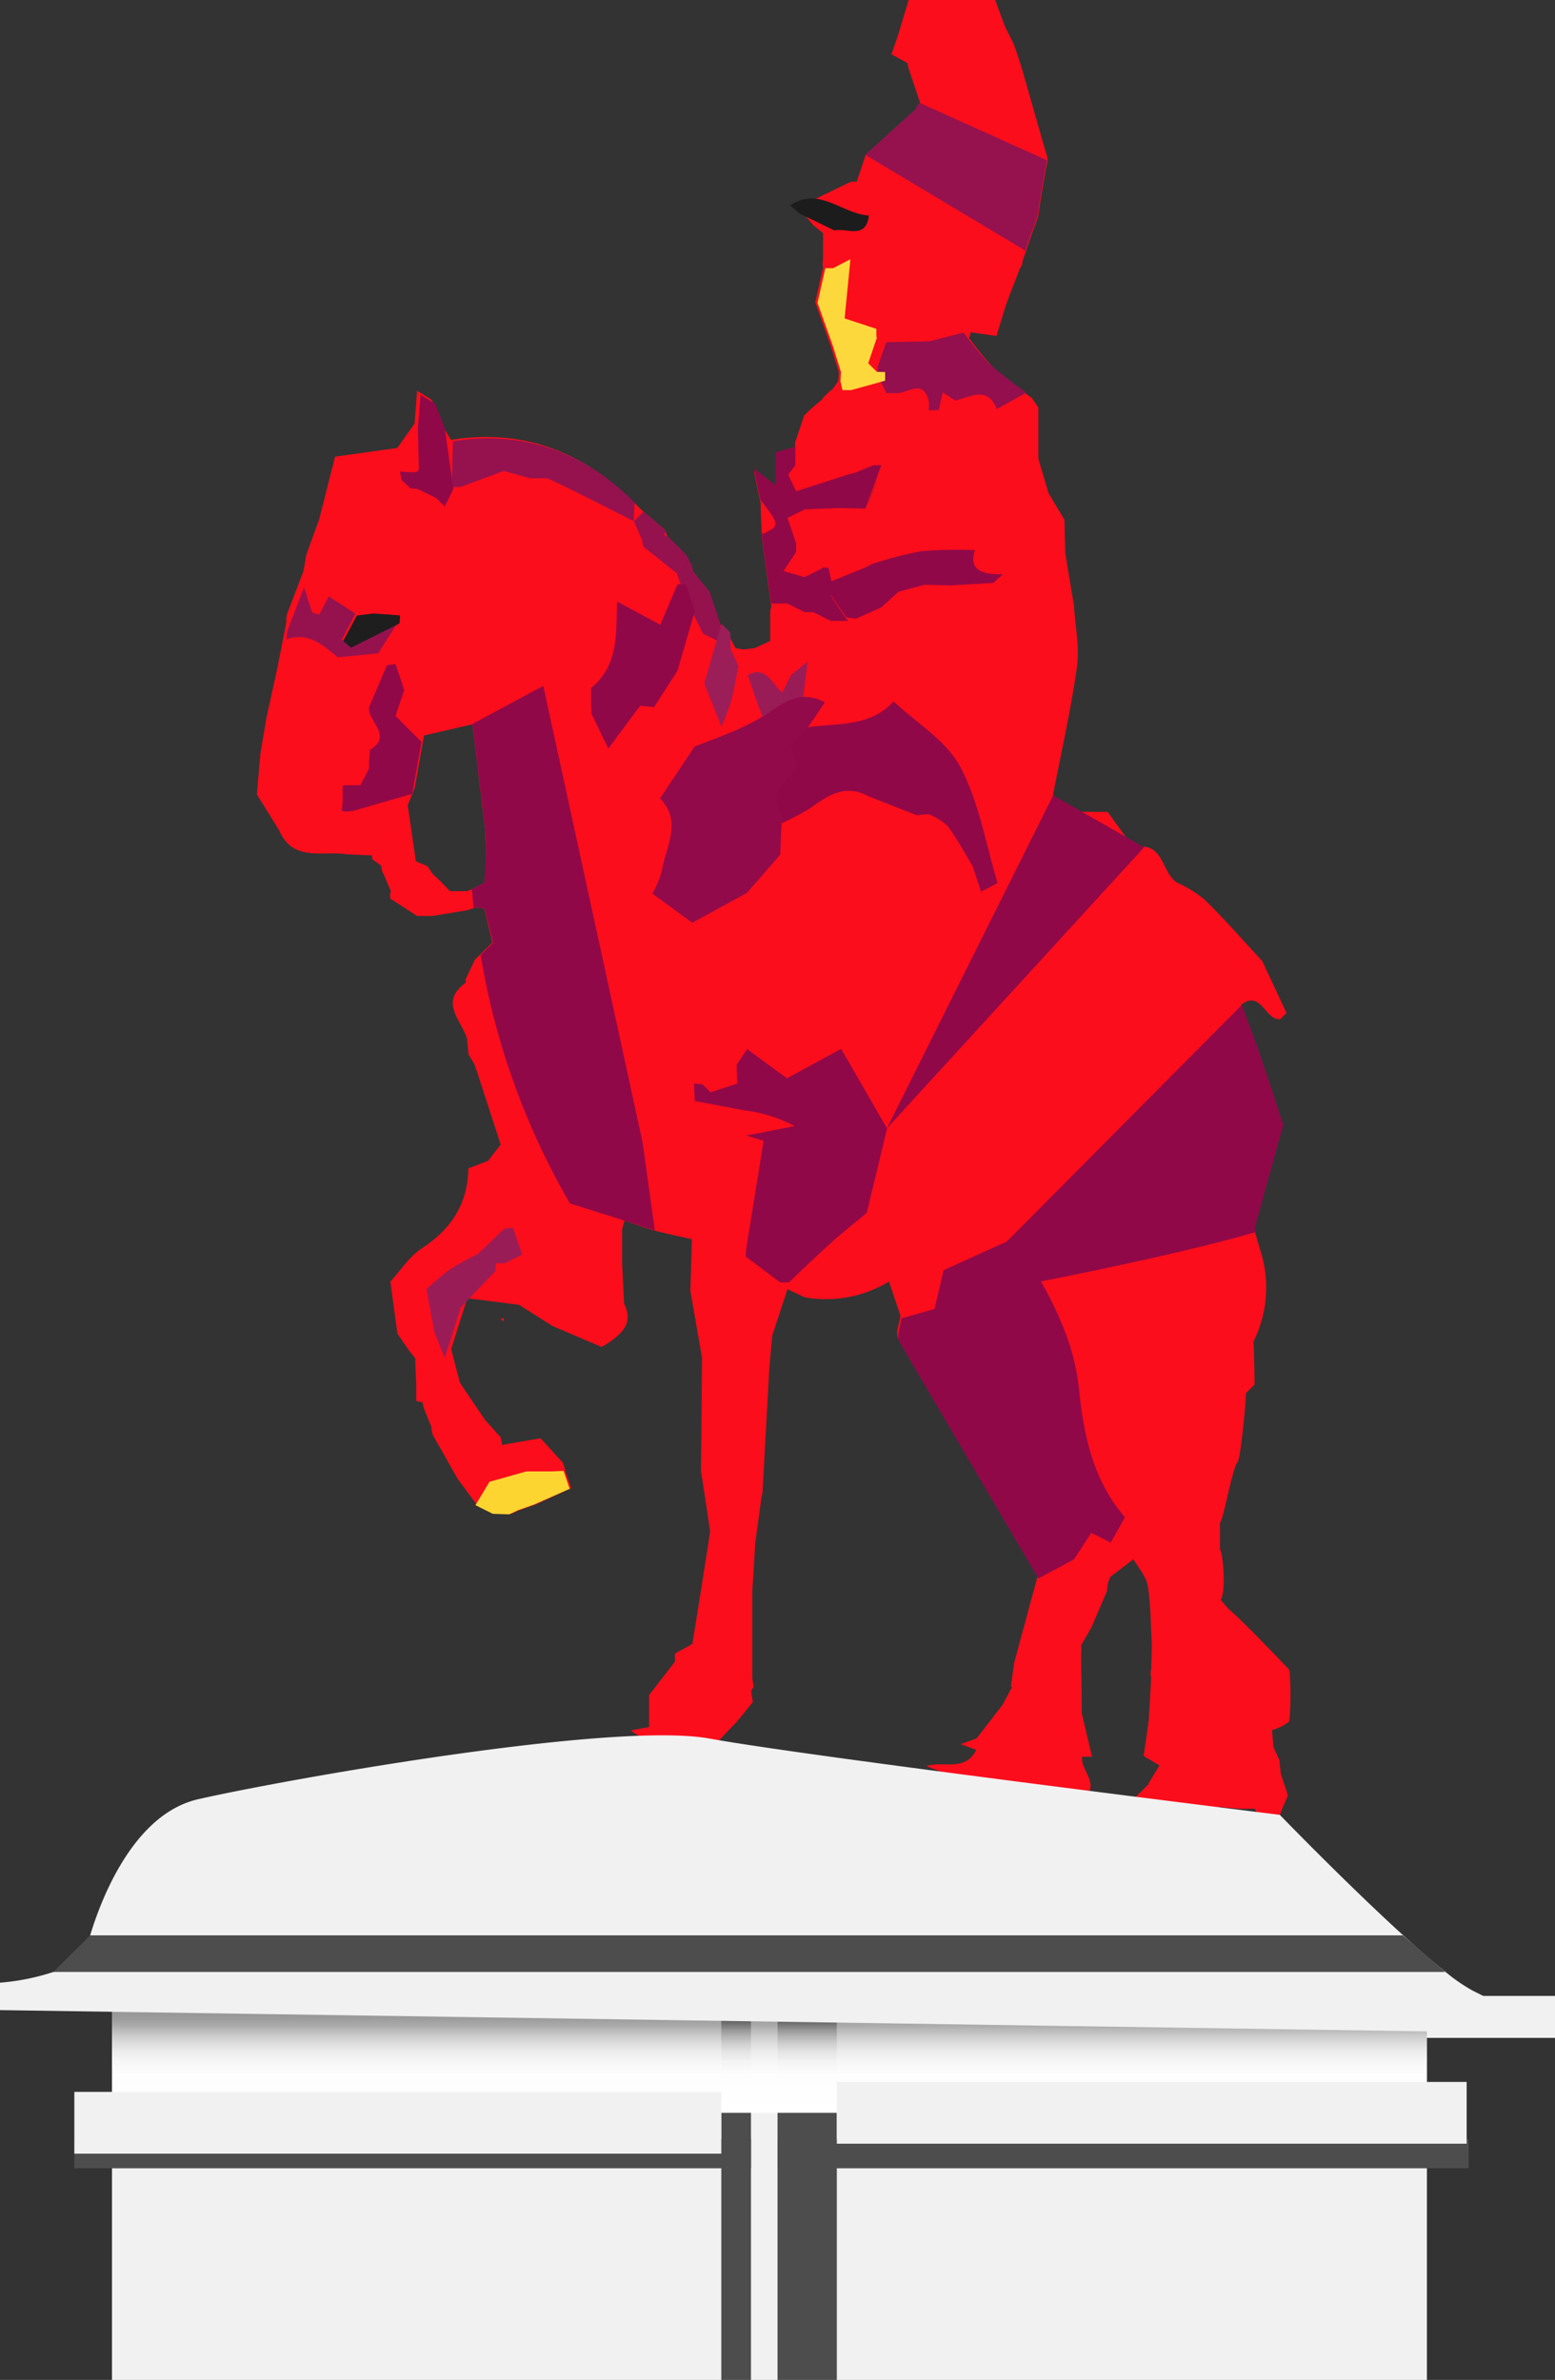 <svg xmlns="http://www.w3.org/2000/svg" xmlns:xlink="http://www.w3.org/1999/xlink" viewBox="0 0 179.69 275.06"><rect x="0" y="0" width="179.69" height="275.06" fill="#333333" stroke="none"/><defs><style>.cls-1{isolation:isolate;}.cls-2{fill:#fb5d60;}.cls-3{fill:#fb0d1b;}.cls-4{fill:#95124f;}.cls-5{fill:#1e1e1e;}.cls-6{fill:#910848;}.cls-7{fill:#9a1c57;}.cls-8{fill:#9b1e58;}.cls-9{fill:#1c1c1c;}.cls-10{fill:#940f4d;}.cls-11{fill:#fdd531;}.cls-12{fill:#920a4a;}.cls-13{fill:#fdd83d;}.cls-14{fill:#f1f1f1;}.cls-15{fill:#4d4d4d;}.cls-16{mix-blend-mode:multiply;fill:url(#linear-gradient);}</style><linearGradient id="linear-gradient" x1="88.91" y1="244.19" x2="88.91" y2="232.45" gradientUnits="userSpaceOnUse"><stop offset="0" stop-color="#fff"/><stop offset="0.37" stop-color="#fdfdfd"/><stop offset="0.5" stop-color="#f7f7f7" stop-opacity="0.98"/><stop offset="0.6" stop-color="#ececec" stop-opacity="0.95"/><stop offset="0.68" stop-color="#dcdcdc" stop-opacity="0.91"/><stop offset="0.75" stop-color="#c7c7c7" stop-opacity="0.85"/><stop offset="0.81" stop-color="#adadad" stop-opacity="0.79"/><stop offset="0.86" stop-color="#8f8f8f" stop-opacity="0.71"/><stop offset="0.91" stop-color="#6b6b6b" stop-opacity="0.61"/><stop offset="0.96" stop-color="#444" stop-opacity="0.51"/><stop offset="1" stop-color="#1a1a1a" stop-opacity="0.4"/></linearGradient></defs><title>The Praça do Comércio</title><g class="cls-1"><g id="Layer_1" data-name="Layer 1"><path class="cls-2" d="M176.7,115.5l.88,1.15Z"/><polygon class="cls-3" points="58.24 152.34 57.82 152.47 58.18 152.7 58.24 152.34"/><path class="cls-3" d="M133.2,207.05a7.78,7.78,0,0,0-.4-.91l-1.8,1.78,2,0A4.52,4.52,0,0,1,133.2,207.05Z"/><path class="cls-3" d="M149,193s-5.69-6-7-7l-.93-1.07c.65-1.3.22-5.56-.1-5.88l0-3.08c.34,0,1.37-6,2-6.95.34,0,1-6.7,1-8l1-1c0-1.67-.07-3.34-.11-5a13.94,13.94,0,0,0,.93-10c-.26-.88-.52-1.75-.77-2.63-.05-.16-.09-.33-.14-.49l3.3-11.9c-.87-2.62-1.71-5.25-2.6-7.86-.7-2-1.46-4-2.18-6h0c2.37-1.81,2.77,1.84,4.56,1.65a7.81,7.81,0,0,1,.71-.7c-.93-2-1.87-4-2.8-6-2.22-2.4-4.37-4.87-6.71-7.15A14.41,14.41,0,0,0,136,102c-1.81-1.14-1.51-4.92-5-4l-3-4.17-4,0-2.32-1.94c.95-4.94,2.08-9.85,2.77-14.82.32-2.32-.21-4.75-.35-7.14q-.51-3-1-6L123,60.07,121.17,57c-.39-1.32-.79-2.64-1.18-4,0-.67,0-1.34,0-2l0-1,0-2.9-.77-1.12a50.92,50.92,0,0,1-4.26-3.3,36.51,36.51,0,0,1-3-3.64,1.58,1.58,0,0,0,.19-.64l3,.43,1.1-3.62,1.62-4.22a1.12,1.12,0,0,0,.28-.76v0c.13-.39.26-.78.4-1.17.2-.62.42-1.24.63-1.86s.53-1.44.79-2.17c.09-.64.19-1.29.28-1.94.23-1.36.47-2.72.7-4.07a1.2,1.2,0,0,0,.11-.4,1.08,1.08,0,0,0-.05-.47c-.29-1-.59-2.07-.89-3.11l-2-7c-.31-1-.63-2-1-3l-1-2L115,0H105l-1.17,3.89c-.25.75-.51,1.49-.81,2.39l1.84,1a4.67,4.67,0,0,0,.2.82c.42,1.27.85,2.53,1.27,3.8a2,2,0,0,0-.53.76L100,17.9,100,18h0l-1,3a1.69,1.69,0,0,0-.89.11l-5.87,2.84L93.95,26l1.16.95c0,1,0,2,0,3.06a1.8,1.8,0,0,0,0,.92l-.9,4Q95.11,37.5,96,40l.93,3c0,.35-.05.71-.08,1.07l-.78,1.1,0-.14L95,46.08l.11,0L94,47l-1.07,1-1,3-.05.1c0,.3,0,.6.05.9l-2.26.62v3.86l-2.54-2c.25,1.22.51,2.44.77,3.66,0,1.33.09,2.66.14,4,.36,2.68.73,5.35,1.09,8A2.14,2.14,0,0,0,89,71L89,73.15c0,.31,0,.62,0,.92l-.08.08.05-.06-1.75.82h-.07l-1.22.16L85,74.92,84,73l-1-1c-.42-1.27-.85-2.54-1.28-3.82L80.07,66a3.4,3.4,0,0,0-.26-.86l-.72-1.2-2-2a3.38,3.38,0,0,0-.3-.74l-2.68-2.28-1-1c-5.86-5.79-12.79-8.39-21-7.08L51,49c-.36-.93-.72-1.85-1.09-2.77l-1.71-1.07-.3,3.81-2,2.81-7.18,1L36.89,60,35.4,64.11,35.07,66l0,0q-.94,2.49-1.91,5a4.3,4.3,0,0,0-.08.95l-1,5.12L30.78,83l-.69,4.13c-.14,1.57-.27,3.15-.41,4.69.9,1.43,1.73,2.78,2.57,4.13,1.61,3.76,5.07,2.32,7.85,2.79l2.87.12.05.45,1.07.77a1.34,1.34,0,0,0,.18.83l.75-.73h0l-.75.72.9,2.11a1.54,1.54,0,0,0-.06.85l3.08,2,1.8,0L54,105.2l.71-.24.26-.08,1,.12.93,3.94-1.44,1.4-.57.56-1.08,2.26,0,.43c-3.1,2.23-.49,4.32.16,6.46.06.6.11,1.19.16,1.79l.68,1.14c.11.33.23.66.35,1l2.7,8.31c-.48.62-1,1.24-1.45,1.87l-2.29.88c-.07,4.08-1.95,7-5.38,9.24-1.43.93-2.43,2.54-3.63,3.84l.81,6L47.2,156l.79,1c0,1,.07,1.94.11,2.91,0,.68,0,1.35,0,2l.75.19a2.81,2.81,0,0,0,.19.81l.81,2a3.1,3.1,0,0,0,.2,1l2.83,5,2.17,2.94,2,1L59,175l1.05-.47,1.88-.66L66,172c-.23-.69-.47-1.38-.7-2.07A3.67,3.67,0,0,0,65,169l-2.54-2.77L58,167a3.86,3.86,0,0,0-.16-.9l-1.8-2-2.89-4.28c-.34-1.31-.69-2.61-1-3.92.62-2,1.23-3.91,1.85-5.86l6,.77,3.84,2.44,5.69,2.43c2.72-1.6,3.61-2.95,2.59-5L71.89,146c0-1.31,0-2.62,0-3.93.1-.32.18-.63.28-1,0,0,0,0,0,0l1.45.5c.67.23,1.34.46,2,.65,1.43.38,2.89.67,4.33,1-.06,2-.11,4-.17,6q.66,3.82,1.34,7.66Q81.08,163.43,81,170q.54,3.48,1.06,7-1,6.51-2.05,13l-2,1.1a7.22,7.22,0,0,0,0,.93l-3,3.87v3.7L72.9,200c2.84,2.2,6,1.43,9.12,1a9.12,9.12,0,0,0,.93.29l2.11-2.21c.65-.78,1.29-1.57,1.94-2.36l-.18-1.08,0-.26.27-.41c-.05-.34-.1-.68-.16-1V191c0-2.35,0-4.71,0-7.06.12-1.89.24-3.77.35-5.66L88,173a2.76,2.76,0,0,0,.13-.86l.78-14.19.33-3.6L91,149l2,.94a14.11,14.11,0,0,0,9.73-1.82l1.32,3.93c-.1.91-.61,2.06-.24,2.7l16.11,27.38q-1.38,5.05-2.74,10.11l-.36,2.66a.92.92,0,0,1,.13.08c-.37.69-.73,1.38-1.1,2.06l-3,3.88-1.83.66,1.79.66c-1.28,2.6-3.85,1.23-5.76,1.88L112,206l2-.12,1.91,0,2,.09.37.15h.39L123,207l1,1.12.46-.09h.47c2.52-1.63-.13-3.37.12-5l1.14,0L125,198h0c0-2.32-.05-4.64-.07-7a2.69,2.69,0,0,0,0-.85c.4-.69.8-1.37,1.19-2.06l1.79-4.17.15-1.11a.91.91,0,0,0,.2-.53l2.72-2.07c.57,1,1.47,2,1.65,3.07.09.55.16,1.11.21,1.67.15,1.67.16,3.37.26,5,0,1-.05,2-.07,2.93a2,2,0,0,0,0,1c-.1,1.66-.19,3.31-.29,5-.19,1.36-.39,2.72-.58,4.07l1.83,1.09-1.28,2.08a8.1,8.1,0,0,1,.4.91,4.69,4.69,0,0,0-.24.89H131a3.37,3.37,0,0,0-.16,1L132,209l1,0,4,0,3-.08c0,.35,0,.71,0,1.06.26-.27.53-.53.8-.8l.23-.39a2.3,2.3,0,0,0,.9.14l1.2.12H145c.3.53.59,1.06.88,1.59L147,210c.3-.05.59-.11.88-.18l.38-1,.57-1.3L148,205l-.15-1.55c-.23-.52-.47-1-.7-1.57-.05-.64-.11-1.29-.16-1.93a5.33,5.33,0,0,0,2-1A33.63,33.63,0,0,0,149,193ZM56.16,99,56,102l-1.46.77L54,103,52,103l-1-1.05L50,101l-.61-.89-1.33-.58q-.48-3.24-.94-6.48l.81-2L49,85l5.59-1.29c.56,4.54,1,8.39,1.49,12.23,0,.7.05,1.4.07,2.1ZM100,59h0l1.38-3.71C101,56.5,100.5,57.74,100,59ZM130,108.12h0l-2.09-2Zm8.13,76.77h0l0,0Z"/><path class="cls-4" d="M33.13,73.89a4.76,4.76,0,0,1,.09-1l1.91-5,.95,2.89.8.27L38,68.92l3.07,2-1.57,3,.9.77,5.6-2.8-2.29,3.62-4.67.46C37.33,74.57,35.65,73,33.13,73.89Z"/><path class="cls-5" d="M41.24,71.14l1.9-.24,3.08.22a6,6,0,0,1-.06.94l-5.6,2.8-.9-.77Z"/><path class="cls-6" d="M42.65,81.73l2.06-4.84q.48-.09,1-.14l1,3-1,3h0l3,3-1.08,6-6.92,2-.76.06-.46-.1.1-1,0-1.88.31-.08.81,0,.94,0,1-1.93q0-.49,0-1l.11-1.16C45.47,85,42.44,83.38,42.65,81.73Z"/><path class="cls-4" d="M52.34,51c8.24-1.31,15.17,1.29,21,7.08l-.12,2.14h0l-3.95-2-4-2-2-.94-2,0-3.06-.85-5,1.86-1,0h0Z"/><path class="cls-4" d="M79.33,64.18,80,65.39a1,1,0,0,0,.25.86L82,68.38l1.3,3.89-.06-.1v2.06l0,0-2-1-2-4-1-2.9Z"/><path class="cls-4" d="M79.33,64.18,78.25,66.3l-3.91-3.13q-.07-.42-.17-.84l-.92-2.07h0l1.11-1.13L77,61.41l-.26.39.57.35Z"/><path class="cls-6" d="M50.3,46.68l1.09,2.77,1,7.05h0l-1,2.05-1-1L48.22,56.5q-.4,0-.79-.07l-1-.92-.23-1,.18,0c2.08.16,2.08.16,2-1l-.09-4.06.31-3.82Z"/><path class="cls-6" d="M78.29,67.53l1,0,1,3.08-2,6.91-2.71,4.21-1.61-.16-3.68,4.95-1.93-4v0q0-.49-.06-1v-2h0c3.23-2.65,2.9-6.39,3-10l5,2.68Z"/><path class="cls-7" d="M89.36,86c-.58-1.48-1.18-2.94-1.73-4.43-.44-1.17-.82-2.37-1.22-3.55,2.24-1.18,2.75,1.13,4,2l1-2,1.92-1.57-.82,6.59-3.11,3Z"/><path class="cls-8" d="M85.33,77c-.26,1.28-.46,2.58-.8,3.84C84.23,82,83.77,83,83.38,84h0l-2-5,2-6.91,1,1,0,0L84.43,75Z"/><path class="cls-9" d="M91.3,23.74c3.38-2.27,6,1,9.11,1.17-.36,2.84-2.56,1.39-4,1.72l-4-1.94Z"/><path class="cls-6" d="M100.16,140.18c-1.39,1.16-2.82,2.29-4.17,3.5-1.64,1.48-3.22,3-4.83,4.54l-1,0-4-3,.08-1,2-12.37-2-.61,5.59-1.09A16.58,16.58,0,0,0,86,128.33l-5.72-1.08-.08-2,0,0q.5,0,1,.09l.92.9,3.06-1-.06-2.18,1.21-1.81,4.61,3.37,6.26-3.4,5.31,9.21Z"/><path class="cls-6" d="M93.31,84.06c3.46-.52,7.24,0,9.95-3,2.64,2.48,6.09,4.53,7.7,7.56,2.18,4.08,2.95,8.92,4.32,13.44l-1.92,1-1-3.06-.06-.07c-.93-1.51-1.76-3.09-2.82-4.49a7.29,7.29,0,0,0-2.18-1.35l-1.38.13L100.3,92c-2.6-1.38-4.54-.14-6.62,1.38a30.93,30.93,0,0,1-5.07,2.48l-.21-1.76.82-6.59-1.92,1.57h-1l-.77-4.21.81-.91a34.29,34.29,0,0,0,3.83.49A19.57,19.57,0,0,0,93.31,84.06Z"/><path class="cls-6" d="M87.87,57.77l-.77-3.66,2.54,2V52.26l2.26-.62,0,1.06,0,1.09-.82,1.07L92,56.78l6-1.94.83-.21,2.09-.86.92,0L100,58.78l-3.1-.06-3.9.15-2,1,1,2.92v1L90.54,66l2.43.7,1.9-.94.28-.19a3.82,3.82,0,0,0,.59.06l.42,1.93c0,.47-.26,1-.07,1.38A32.29,32.29,0,0,0,98,71.76l-2,0-2-1H93l-2-1-1.89,0-1.1-8C90.16,60.81,90.15,60.7,87.87,57.77Z"/><path class="cls-10" d="M102.41,39.55l5-.11,0,0,3.94-1a35.56,35.56,0,0,0,3,3.64,51.25,51.25,0,0,0,4.26,3.3l-3.42,1.9c-1.13-2.8-3.11-1.3-4.85-1l-1.4-.94-.46,2.05-1.14.05,0-1c-.64-2.82-2.5-.88-3.84-1l-1.07,0-1-2.07,0-1Z"/><path class="cls-6" d="M115.89,66.37l-1.1,1-4.91.29-3.05-.07-3,.8-2,1.82L98.93,71.5l-1.12-.14a32.29,32.29,0,0,1-1.87-2.78c-.19-.34,0-.91.07-1.38l3.89-1.57q.44-.21.87-.45a45.65,45.65,0,0,1,5.72-1.48,51.64,51.64,0,0,1,6.17-.12c-.67,2.1.56,2.64,2.28,2.78l.38,0A2.88,2.88,0,0,0,115.89,66.37Z"/><path class="cls-6" d="M103.92,155.07c-.37-.65.14-1.79.24-2.7l3.83-1.09,1.05-4.48,7.38-3.35,1.69.9c3.06,5.09,6,10.18,6.59,16.34.54,5.25,1.65,10.47,5.3,14.67l-1.65,2.93-2.24-1.13-2,3.06L120,182.44"/><path class="cls-7" d="M60.35,145l-2,1H57.23l.09-.08-.07,1-4,4.17-1.86,5.86L50.21,154l-.93-5A32.66,32.66,0,0,1,52,146.7a36.64,36.64,0,0,1,3.23-1.78h0L58.29,142l1-.09Z"/><path class="cls-11" d="M60.82,170.06h2.91l1.39-.06.71,2.07-4.11,1.82-1.88.66-1,.47-1.9-.06-2-1,1.62-2.7Z"/><path class="cls-12" d="M76.27,92.28l4-6h0L83.57,85a30.93,30.93,0,0,0,5.07-2.48c2.08-1.51,4-2.75,6.62-1.38l0,.13-2,2.94h0l-2,2,1,2c-.82,1.91-3.77,3.14-1.88,5.91q0,.42-.05.83l-.18,3.84-3.83,4.4L80,106.65l-4.61-3.37a11.54,11.54,0,0,0,1.09-2.61C76.91,97.88,78.9,95,76.27,92.28Z"/><path class="cls-13" d="M102.28,43l0,1-3.93,1.09h-1q-.11-.48-.23-1L97.18,43l-.93-3L94.47,35l.9-4,.89,0,1.93-1h.08l-.67,6.8,3.67,1.21q0,.45,0,.9l.06.12-1,2.95h0l1,1Z"/><path class="cls-4" d="M121,18.53a1.2,1.2,0,0,1-.11.4c-.23,1.35-.47,2.71-.7,4.07-.09.65-.19,1.3-.28,1.94-.26.73-.53,1.45-.79,2.17s-.43,1.24-.63,1.86L100,17.9l5.77-5.24a2,2,0,0,1,.53-.76Z"/><path class="cls-6" d="M75.67,142.2l-2-.65-1.46-.46-6.35-2a84.73,84.73,0,0,1-10.32-28.72l1.44-1.4L56,105l-1-.12-.26.08c-.08-.72-.15-1.45-.21-2.18L56,102l.15-3V98c0-.7,0-1.4-.07-2.1-.47-3.84-.93-7.69-1.49-12.23l8.19-4.4L74.25,132Z"/><polyline class="cls-6" points="132.21 97.93 102.48 130.42 121.7 91.92"/><path class="cls-6" d="M145,141.91c.05.16.09.33.14.49-10.38,3-27.82,6.28-27.82,6.28l-.93-5.24,27.12-27.3h0c.72,2,1.48,4,2.18,6,.89,2.61,1.73,5.24,2.6,7.86Z"/><rect class="cls-14" x="12.94" y="226.45" width="151.95" height="48.93"/><rect class="cls-14" x="159.76" y="230.68" width="19.93" height="4.85"/><rect class="cls-15" x="89.85" y="208.57" width="6.85" height="66.81"/><rect class="cls-15" x="83.35" y="208.57" width="3.43" height="66.81"/><rect class="cls-16" x="12.94" y="232.45" width="151.95" height="11.74"/><path class="cls-14" d="M179.69,235,0,232.32v-3.17a26.47,26.47,0,0,0,6.17-1.24c1.83-.65,3.47-1.63,3.94-3.08,0,0,.1-.43.31-1.15,1.05-3.51,4.77-14,12.51-15.74,9.33-2.14,47.85-9.06,59.09-7s65.87,8.81,65.87,8.81,7.62,7.88,14.22,13.89c1.76,1.61,3.44,3.08,4.89,4.23a19.92,19.92,0,0,0,3.2,2.21C175.25,232.61,179.69,235,179.69,235Z"/><polygon class="cls-15" points="162.11 223.68 10.42 223.68 6.17 227.91 167 227.91 162.11 223.68"/><rect class="cls-15" x="8.59" y="247.22" width="78.19" height="3.38"/><rect class="cls-15" x="89.85" y="247.22" width="79.87" height="3.38"/><rect class="cls-14" x="8.59" y="241.77" width="74.76" height="7.14"/><rect class="cls-14" x="96.7" y="240.62" width="72.78" height="7.14"/></g></g></svg>